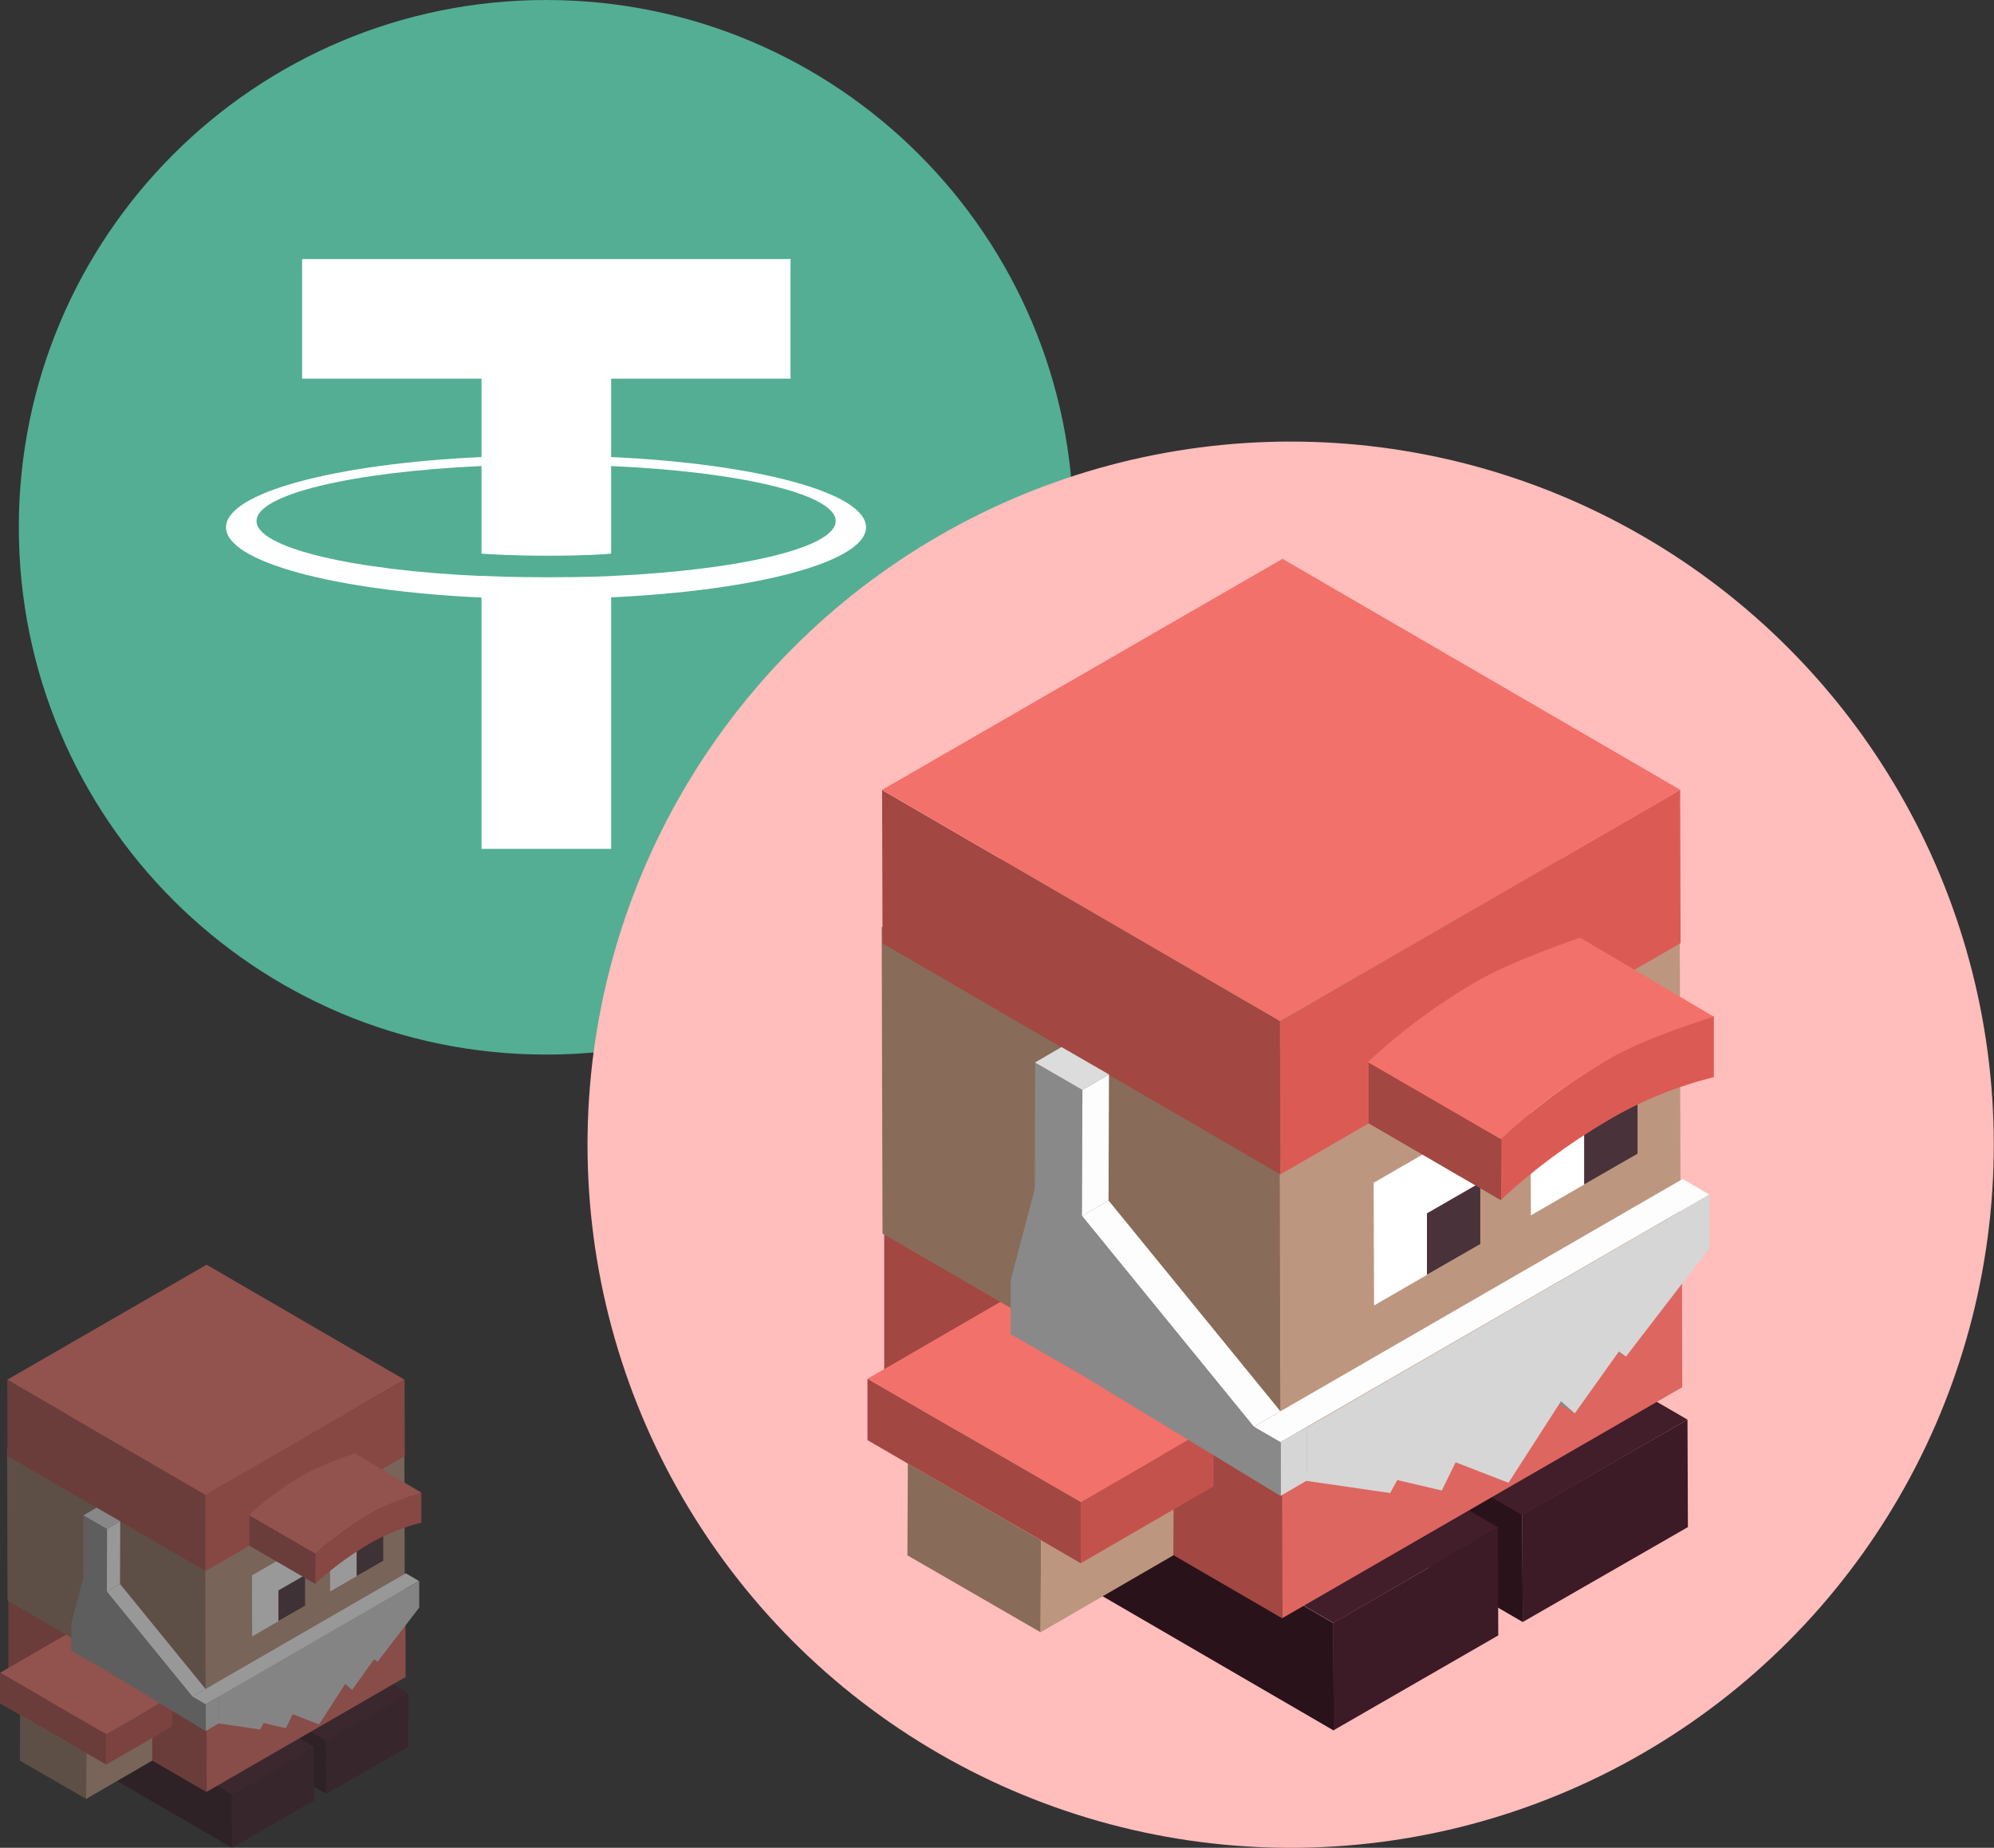 <svg version="1.1" id="Primary_Logo" xmlns="http://www.w3.org/2000/svg" x="0" y="0" viewBox="0 0 953.7 883.8" style="enable-background:new 0 0 953.7 883.8" xml:space="preserve"><rect x="0" y="0" width="953.7" height="883.8" fill="#333333" stroke="none"/><style>.st0{display:none}.st3{fill:#3c1a26}.st4{fill:#29121a}.st5{fill:#421d2a}.st6{fill:#de6660}.st7{fill:#a24741}.st8{fill:#db5b54}.st9{fill:#bd967f}.st10{fill:#886b59}.st11{fill:#b88d73}.st12{fill:#fff}.st13{fill:#493239}.st14{fill:#caa390}.st15{fill:#c4524c}.st16{fill:#f2716a}.st17{fill:#898989}.st18{fill:#888}.st19{fill:#d6d6d6}.st20{fill:#fdfdfd}.st21{fill:#dcdcdc}.st23{display:inline;fill:none}.st24{fill:#f36c21}.st24,.st25{display:inline}.st28{fill:#8c8c8c}.st35{display:inline;fill:#e74342}.st36,.st37,.st38{display:inline;fill:#f7fcfe}.st37,.st38{fill:#2775ca}.st38{fill:#fff}.st41{fill:#ec3e3f}.st42{opacity:.3}.st44{fill:#5a5564}</style><g style="opacity:.5"><path class="st3" d="m195.2 809.8.1 25.6L156 858l-.1-25.6 39.3-22.6z"/><path class="st4" d="m156 858-69.4-40.3-.1-25.6 69.4 40.3.1 25.6z"/><path class="st5" d="m155.9 832.5-69.4-40.3 39.3-22.7 69.4 40.3-39.3 22.7z"/><path class="st3" d="m150.1 835.6.1 25.6-39.2 22.6-.1-25.6 39.2-22.6z"/><path class="st4" d="m111 883.8-69.4-40.3-.1-25.6 69.4 40.3.1 25.6z"/><path class="st5" d="m110.9 858.2-69.4-40.3 39.3-22.7 69.4 40.3-39.3 22.7z"/><path class="st6" d="m193.9 765.6.1 36.5-95.3 55-.1-36.5 95.3-55z"/><path class="st7" d="M98.7 857.1 4 802.1v-36.5l94.7 55v36.5z"/><path class="st8" d="M98.6 820.6 4 765.6l95.3-55 94.7 55-95.4 55z"/><path class="st9" d="m193.4 692.5.2 73-95.3 55-.2-73 95.3-55z"/><path class="st10" d="m98.3 820.5-94.7-55-.2-73 94.7 55 .2 73z"/><path class="st11" d="m98.1 747.6-94.7-55 95.3-55 94.7 55-95.3 55z"/><path class="st12" d="M145.9 738.8v14.6l-12.7 7.3v14.6L146 768l-25.4 14.7-.1-29.2 25.4-14.7z"/><path class="st13" d="M145.9 753.4V768l-12.7 7.3v-14.6l12.7-7.3z"/><path class="st12" d="M183.3 717.3v14.6l-12.7 7.3v14.6l12.7-7.3-25.4 14.7-.1-29.2 25.5-14.7z"/><path class="st13" d="M183.3 731.9v14.6l-12.7 7.3v-14.6l12.7-7.3z"/><path class="st10" d="m41.3 838.5-.1 21.9-31.7-18.3.1-21.9 31.7 18.3z"/><path class="st9" d="m41.3 838.5 31.6-18.3-.1 21.9-31.6 18.3.1-21.9z"/><path class="st14" d="m9.5 820.2 31.6-18.3 31.8 18.3-31.6 18.3-31.8-18.3z"/><path class="st15" d="m50.8 829.4 31.6-18.3v14.6L50.8 844v-14.6z"/><path class="st16" d="m0 800.1 31.6-18.3 50.8 29.3-31.6 18.3L0 800.1z"/><path class="st7" d="M50.8 829.4V844l-9.5-5.5-31.8-18.3-9.5-5.5v-14.6l50.8 29.3z"/><path class="st8" d="m193.5 659.9.1 36.5-95.3 55-.1-36.5 95.3-55z"/><path class="st7" d="m98.3 751.4-94.7-55-.1-36.5 94.7 55 .1 36.5z"/><path class="st16" d="m98.2 714.9-94.7-55 95.3-55 94.7 55-95.3 55z"/><path class="st8" d="M176.1 724.1c7.9-4.7 16.5-8.2 25.4-10.4v14.6c-8.9 2.2-17.5 5.7-25.4 10.4-9.1 5.4-17.7 11.7-25.4 18.9V743c7.8-7.2 16.3-13.5 25.4-18.9z"/><path class="st7" d="m150.8 757.6-31.5-18.3v-14.6l31.6 18.3-.1 14.6z"/><path class="st16" d="m150.7 743-31.6-18.3c7.7-7.2 16.3-13.6 25.4-18.9 9.1-5.4 25.2-10.7 25.2-10.7l31.8 18.8s-16.3 4.9-25.4 10.3c-9.1 5.3-17.6 11.6-25.4 18.8z"/><path class="st17" d="m180.6 794.8-6.3-3.7-1.7-1.2 6.3 3.7 1.7 1.2zM168.5 808.3l-6.3-3.7-3.3-2.9 6.3 3.7 3.3 2.9z"/><path class="st18" d="m104.6 824.3-6.3-3.7v-2.3l6.3 3.7v2.3z"/><path class="st19" d="M200.5 756.2v12.7l-19.9 25.9-1.7-1.2-10.5 14.7-3.3-2.9-12.5 19.4-12.6-4.9-3.3 6.7-10.6-2.5-1.7 3.1-19.9-2.9v-12.7l96-55.4z"/><path class="st18" d="m104.6 822-6.3-3.7v-10.4l6.3 3.7V822z"/><path class="st20" d="m104.5 811.6-6.3-3.7 95.9-55.4 6.3 3.7-95.9 55.4zM51.1 761.3l6.3-3.7 40.9 50.2-6.3 3.7-40.9-50.2z"/><path class="st20" d="m92 811.5 6.3-3.7 6.3 3.7-6.3 3.7-6.3-3.7z"/><path class="st19" d="m98.3 815.2 6.3-3.7v12.8l-6.3 3.7v-12.8z"/><path class="st17" d="m51.2 731.3-.1 30L92 811.5l6.4 3.7V828L51 799.2l-11.3-6.5-5.6-3.2v-12.9l5.7-21.7.1-30 11.3 6.4z"/><path class="st20" d="m51.2 731.3 6.3-3.7-.1 30-6.3 3.7.1-30z"/><path class="st21" d="m39.9 724.8 6.3-3.7 11.3 6.5-6.3 3.7-11.3-6.5z"/></g><path d="M261.2 0c139.3 0 252.2 112.9 252.2 252.2S400.5 504.4 261.2 504.4 9 391.5 9 252.2 121.9 0 261.2 0" style="fill:#53ae94"/><path class="st12" d="M292.3 218.6v-37.5h85.8v-57.2H144.5v57.2h85.8v37.5c-69.7 3.2-122.2 17-122.2 33.6s52.5 30.4 122.2 33.6V406h62V285.7c69.6-3.2 121.9-17 121.9-33.5s-52.2-30.4-121.9-33.6m0 56.9c-1.8.1-10.7.6-30.8.6-16 0-27.3-.5-31.2-.7v.1c-61.6-2.7-107.6-13.5-107.6-26.3s46-23.5 107.6-26.3v41.9c4 .3 15.6 1 31.5 1 19.1 0 28.8-.8 30.5-1v-41.9c61.5 2.7 107.4 13.5 107.4 26.3s-45.9 23.5-107.4 26.3"/><g><circle cx="617.3" cy="547.5" r="336.3" style="fill:#ffbdbb"/><path class="st3" d="m807.1 679 .2 51.4-79 45.4-.2-51.4 79-45.4z"/><path class="st4" d="m728.3 775.8-139.4-81-.2-51.4 139.4 81 .2 51.4z"/><path class="st5" d="m728.1 724.6-139.4-81 79-45.6 139.4 81-79 45.6z"/><path class="st3" d="m716.4 730.8.2 51.4-78.8 45.4-.2-51.4 78.8-45.4z"/><path class="st4" d="m637.9 827.7-139.4-81-.2-51.4 139.4 81 .2 51.4z"/><path class="st5" d="m637.7 776.2-139.4-81 79-45.6 139.4 81-79 45.6z"/><path class="st6" d="m804.4 590.2.2 73.3L613.2 774l-.2-73.3 191.4-110.5z"/><path class="st7" d="M613.2 774 422.9 663.5v-73.3l190.3 110.5V774z"/><path class="st8" d="M613 700.7 422.9 590.2l191.5-110.5 190.3 110.5L613 700.7z"/><path class="st9" d="m803.4 443.3.4 146.7-191.4 110.5-.4-146.7 191.4-110.5z"/><path class="st10" d="M612.4 700.5 422.1 590l-.4-146.7L612 553.8l.4 146.7z"/><path class="st11" d="M612 554 421.7 443.5 613.2 333l190.3 110.5L612 554z"/><path class="st12" d="M708 536.3v29.3l-25.5 14.7v29.3l25.7-14.7-51 29.5-.2-58.7 51-29.4z"/><path class="st13" d="M708 565.7V595l-25.5 14.7v-29.3l25.5-14.7z"/><path class="st12" d="M783.2 493.2v29.3l-25.5 14.7v29.3l25.5-14.7-51 29.5-.2-58.7 51.2-29.4z"/><path class="st13" d="M783.2 522.5v29.3l-25.5 14.7v-29.3l25.5-14.7z"/><path class="st10" d="m497.9 736.7-.2 44-63.7-36.8.2-44 63.7 36.8z"/><path class="st9" d="m497.9 736.7 63.5-36.8-.2 44-63.5 36.8.2-44z"/><path class="st14" d="m434 699.9 63.5-36.8 63.9 36.8-63.5 36.8-63.9-36.8z"/><path class="st15" d="m516.9 718.4 63.5-36.8v29.3l-63.5 36.8v-29.3z"/><path class="st16" d="m414.9 659.5 63.5-36.8 102.1 58.9-63.5 36.8-102.1-58.9z"/><path class="st7" d="M516.9 718.4v29.3l-19.1-11.1-63.8-36.7-19.1-11.1v-29.3l102 58.9z"/><path class="st8" d="m803.6 377.8.2 73.3-191.4 110.6-.2-73.3 191.4-110.6z"/><path class="st7" d="M612.4 561.7 422.1 451.2l-.2-73.3 190.3 110.5.2 73.3z"/><path class="st16" d="M612.2 488.3 421.9 377.8l191.5-110.5 190.3 110.5-191.5 110.5z"/><path class="st8" d="M768.7 506.8c15.9-9.4 33.2-16.5 51-20.9v29.3c-17.9 4.4-35.2 11.5-51 20.9-18.3 10.8-35.6 23.5-51 38v-29.3c15.6-14.5 32.7-27.1 51-38z"/><path class="st7" d="m717.9 574.1-63.3-36.8V508l63.5 36.8-.2 29.3z"/><path class="st16" d="M717.7 544.8 654.2 508c15.5-14.5 32.7-27.3 51-38 18.3-10.8 50.6-21.5 50.6-21.5l63.9 37.8s-32.7 9.8-51 20.7c-18.3 10.7-35.4 23.3-51 37.8z"/><path class="st17" d="m777.7 648.9-12.7-7.4-3.4-2.4 12.7 7.4 3.4 2.4zM753.4 676l-12.7-7.4-6.6-5.8 12.7 7.4 6.6 5.8z"/><path class="st18" d="m625 708.1-12.7-7.4v-4.6l12.7 7.4v4.6z"/><path class="st19" d="M817.7 571.3v25.5l-40 52-3.4-2.4-21.1 29.6-6.6-5.8-25.1 39-25.3-9.8-6.6 13.5-21.3-5-3.4 6.2-40-5.8v-25.5l192.8-111.5z"/><path class="st18" d="m625 703.5-12.7-7.4v-20.9l12.7 7.4v20.9z"/><path class="st20" d="m624.8 682.6-12.7-7.4 192.7-111.3 12.7 7.4-192.7 111.3zM517.5 581.6l12.7-7.4L612.4 675l-12.7 7.4-82.2-100.8z"/><path class="st20" d="m599.7 682.4 12.7-7.4 12.7 7.4-12.7 7.4-12.7-7.4z"/><path class="st19" d="m612.4 689.8 12.7-7.4v25.7l-12.7 7.4v-25.7z"/><path class="st17" d="m517.7 521.3-.2 60.3 82.2 100.9 12.9 7.4v25.7l-95.2-57.9-22.7-13.1-11.3-6.4v-25.9l11.5-43.6.2-60.3 22.6 12.9z"/><path class="st20" d="m517.7 521.3 12.7-7.4-.2 60.3-12.7 7.4.2-60.3z"/><path class="st21" d="m495 508.2 12.7-7.4 22.7 13.1-12.7 7.4-22.7-13.1z"/></g></svg>